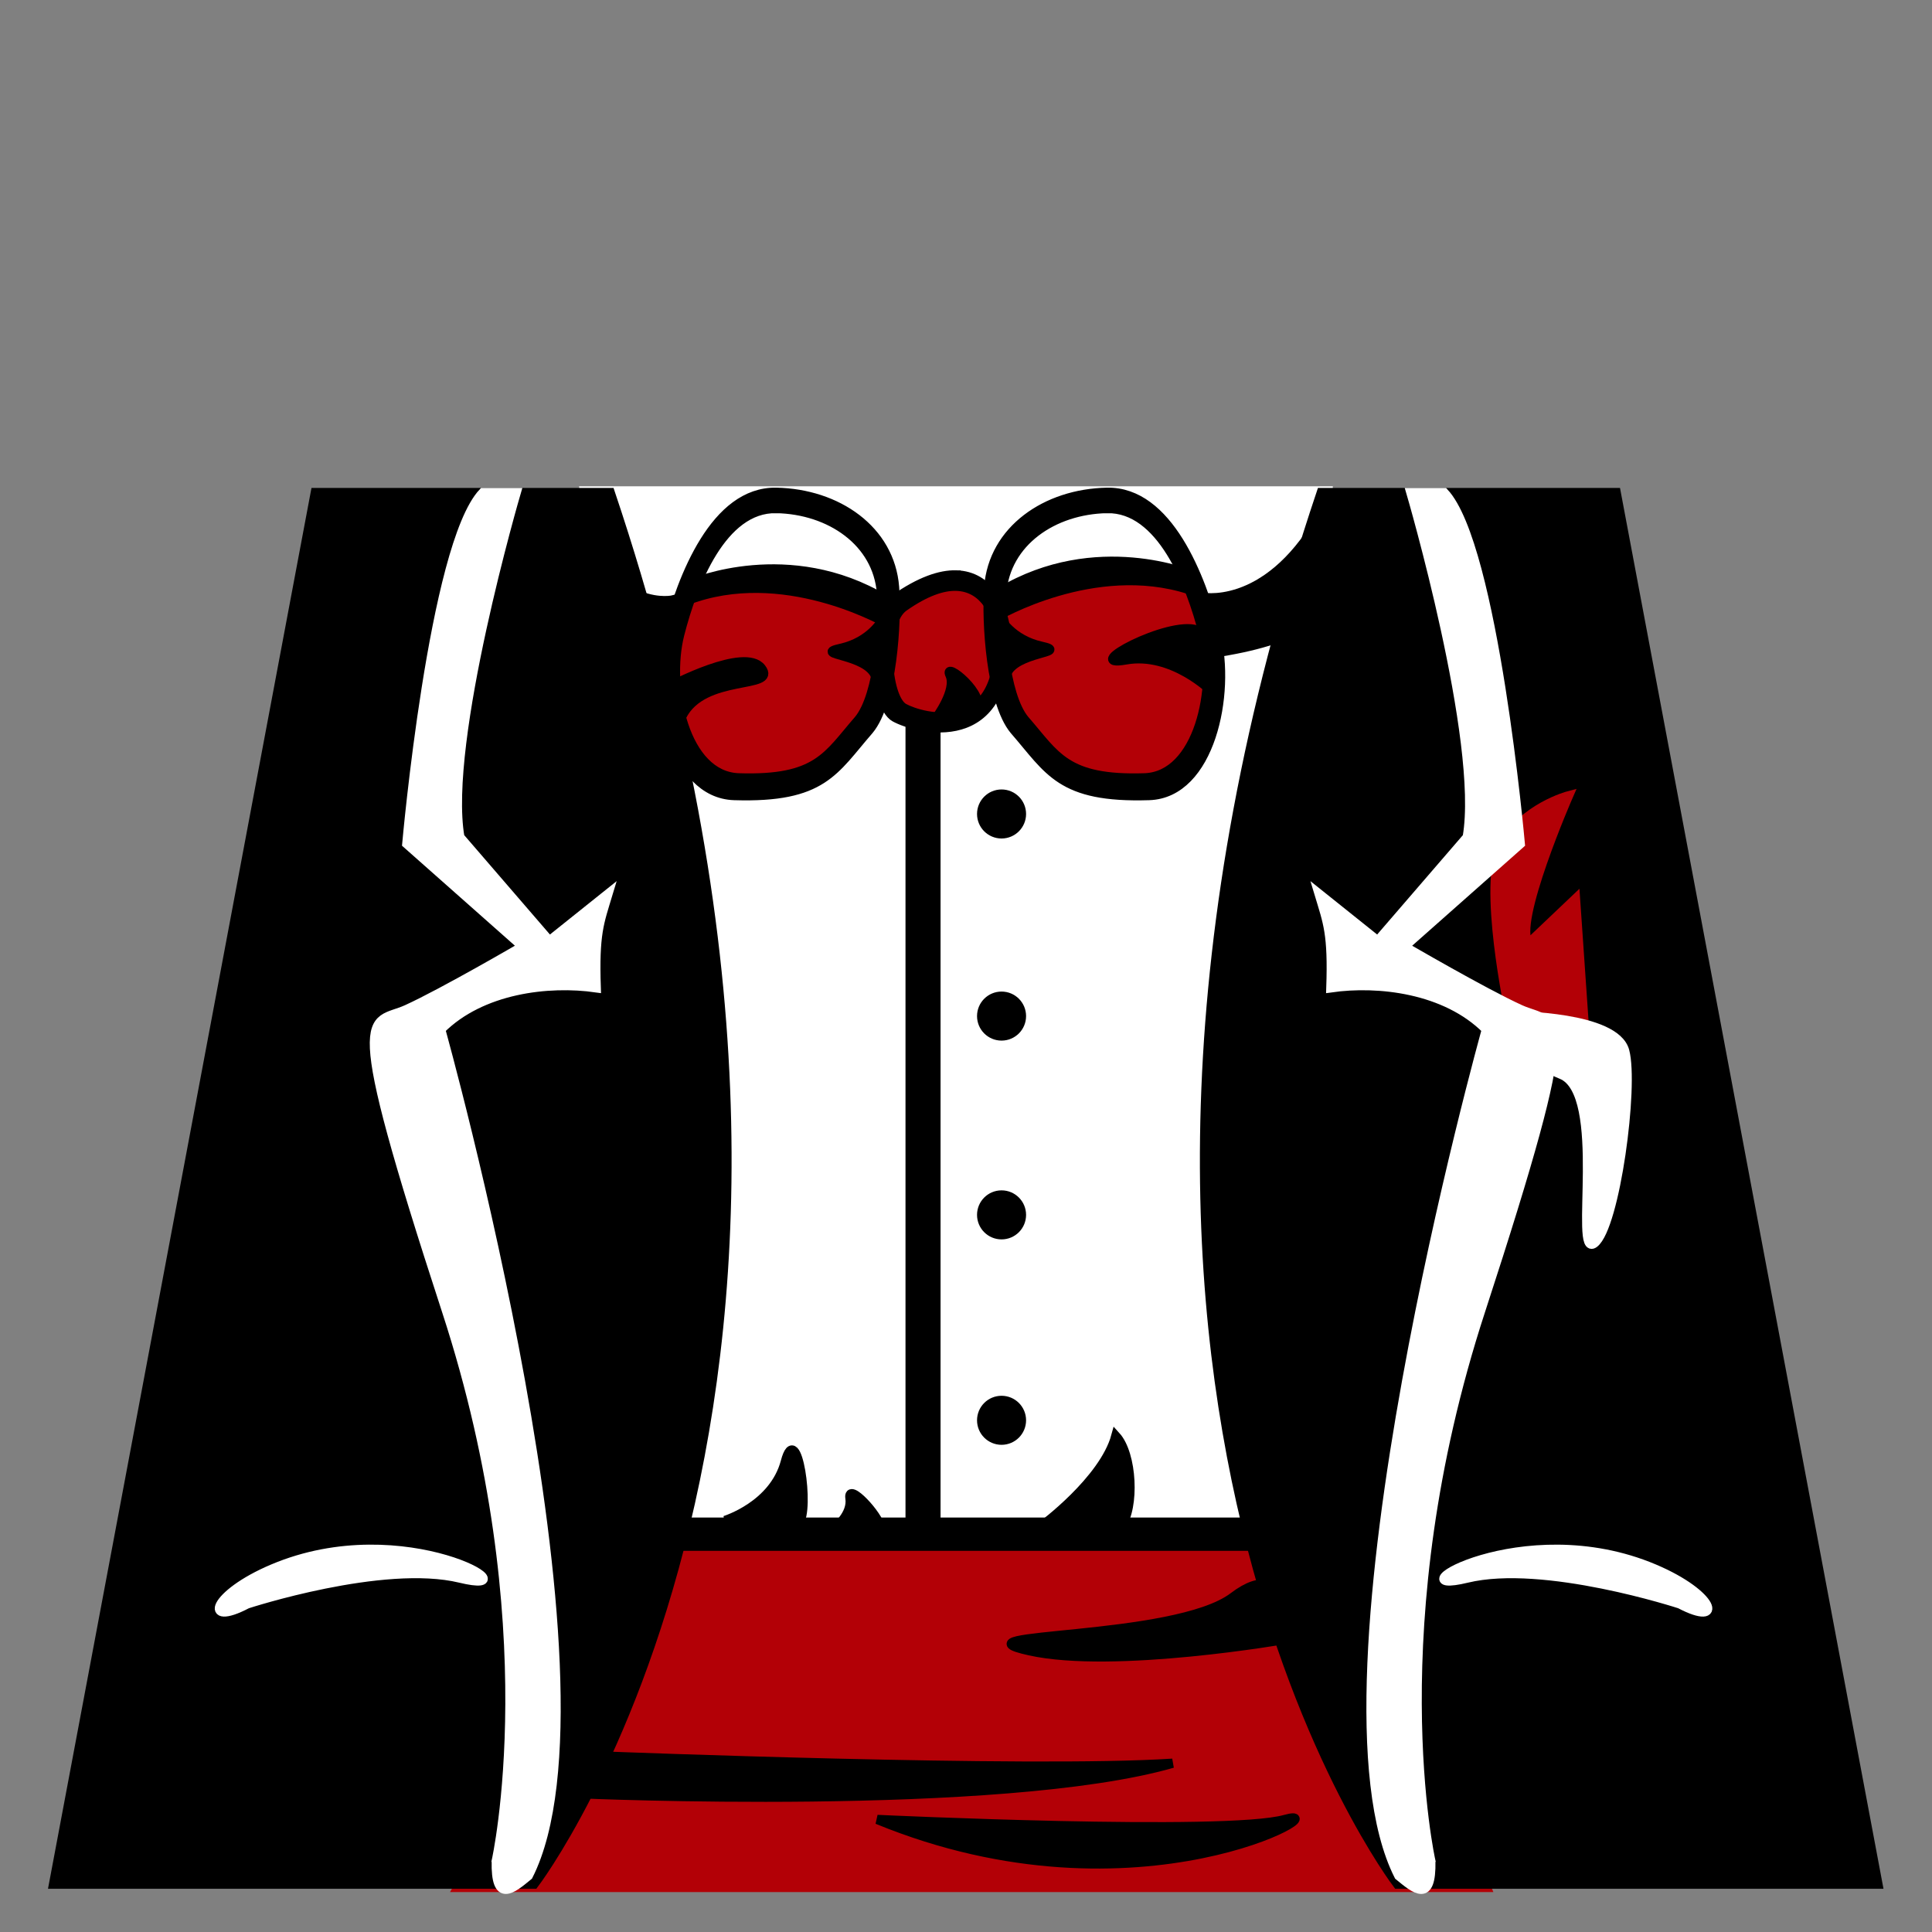 <?xml version="1.0" encoding="UTF-8" standalone="no"?>
<!-- Created with Inkscape (http://www.inkscape.org/) -->

<svg
   xmlns:dc="http://purl.org/dc/elements/1.1/"
   xmlns:cc="http://creativecommons.org/ns#"
   xmlns:rdf="http://www.w3.org/1999/02/22-rdf-syntax-ns#"
   xmlns:svg="http://www.w3.org/2000/svg"
   xmlns="http://www.w3.org/2000/svg"
   xmlns:sodipodi="http://sodipodi.sourceforge.net/DTD/sodipodi-0.dtd"
   xmlns:inkscape="http://www.inkscape.org/namespaces/inkscape"
   width="1024"
   height="1024"
   id="svg2"
   version="1.1"
   inkscape:version="0.48.4 r9939"
   sodipodi:docname="Magician Torso.svg">
  <rect width="100%" height="100%" fill="#808080" stroke="none"/>
  <defs
     id="defs4" />
  <sodipodi:namedview
     id="base"
     pagecolor="#ffffff"
     bordercolor="#666666"
     borderopacity="1.0"
     inkscape:pageopacity="0.0"
     inkscape:pageshadow="2"
     inkscape:zoom="0.35"
     inkscape:cx="-265.22223"
     inkscape:cy="437.12602"
     inkscape:document-units="px"
     inkscape:current-layer="layer1"
     showgrid="false"
     inkscape:window-width="1366"
     inkscape:window-height="705"
     inkscape:window-x="-8"
     inkscape:window-y="-8"
     inkscape:window-maximized="1" />
  <g
     inkscape:label="Layer 1"
     inkscape:groupmode="layer"
     id="layer1"
     transform="translate(0,-28.362)">
    <g
       id="g3345"
       transform="matrix(4.917,0,0,4.917,-1930.29,-1924.279)">
      <path
         inkscape:connector-curvature="0"
         id="path3332"
         d="m 552.806,600.571 -110.864,0 21.466,-38.133 73.489,-1.01 z"
         style="fill:#b30006;fill-opacity:1;stroke:#b30006;stroke-width:1px;stroke-linecap:butt;stroke-linejoin:miter;stroke-opacity:1" />
      <path
         inkscape:connector-curvature="0"
         id="path3330"
         d="m 455.536,450.041 80.179,0 -6.786,111.607 -65.714,0 z"
         style="fill:#ffffff;stroke:#ffffff;stroke-width:1px;stroke-linecap:butt;stroke-linejoin:miter;stroke-opacity:1" />
      <path
         inkscape:connector-curvature="0"
         id="path3328"
         d="m 466.786,462.184 1.964,-1.607 10,-1.071 9.464,3.393 5.714,-3.214 4.107,0.714 3.571,1.607 7.679,-2.679 8.75,-0.357 3.036,1.071 2.321,7.321 -0.357,8.214 -4.107,5.357 -6.25,0.893 -5.179,-1.607 -5,-4.464 -2.143,-5.179 -2.679,2.857 -4.286,1.607 -3.393,-1.25 -2.679,-2.321 -5,7.679 -7.857,3.214 -6.429,-2.143 -3.571,-8.036 -0.357,-7.679 z"
         style="fill:#b30006;fill-opacity:1;stroke:#b30006;stroke-width:1px;stroke-linecap:butt;stroke-linejoin:miter;stroke-opacity:1" />
      <path
         sodipodi:nodetypes="cc"
         inkscape:connector-curvature="0"
         id="path3308-1"
         d="m 458.351,450.219 c 32.5,96.786 -8.214,150 -8.214,150 l -51.786,0 28.214,-150 z"
         style="fill:#000000;stroke:#000000;stroke-width:1px;stroke-linecap:butt;stroke-linejoin:miter;stroke-opacity:1" />
      <path
         sodipodi:nodetypes="cssccccccccccc"
         inkscape:connector-curvature="0"
         id="path3058"
         d="m 446.071,597.719 c 0,0 5.714,-25.357 -5.357,-59.286 -11.071,-33.929 -8.214,-30.714 -4.286,-32.5 3.929,-1.786 12.5,-6.786 12.5,-6.786 l -12.5,-11.071 c 0,0 2.857,-32.143 8.214,-37.857 l 3.571,0 c 0,0 -7.857,26.786 -6.071,37.143 l 9.648,11.184 6.313,-5.051 c -0.932,3.09 -1.462,4.255 -1.263,10.102 -5.14,-0.734 -12.372,0.097 -16.767,4.493 0,0 19.798,70.764 9.444,91.219 -1.756,1.443 -3.546,2.998 -3.446,-1.589 z"
         style="fill:#ffffff;stroke:#ffffff;stroke-width:1px;stroke-linecap:butt;stroke-linejoin:miter;stroke-opacity:1" />
      <path
         sodipodi:nodetypes="cssc"
         inkscape:connector-curvature="0"
         id="path3060"
         d="m 419.213,570.014 c 0,0 14.647,-4.798 22.981,-2.778 8.334,2.02 -5.947,-7.041 -20.203,-1.01 -6.566,2.778 -7.576,6.313 -2.778,3.788 z"
         style="fill:#ffffff;stroke:#ffffff;stroke-width:1px;stroke-linecap:butt;stroke-linejoin:miter;stroke-opacity:1" />
      <path
         sodipodi:nodetypes="cccc"
         inkscape:connector-curvature="0"
         id="path3062"
         d="m 455.074,590.47 c 0,0 45.457,2.02 63.892,-3.283 -15.405,1.01 -60.862,-0.758 -60.862,-0.758 z"
         style="fill:#000000;stroke:#000000;stroke-width:1px;stroke-linecap:butt;stroke-linejoin:miter;stroke-opacity:1" />
      <path
         inkscape:connector-curvature="0"
         id="path3064"
         d="m 487.146,593.248 c 0,0 37.628,1.768 43.942,0 6.313,-1.768 -15.657,11.617 -43.942,0 z"
         style="fill:#000000;stroke:#000000;stroke-width:1px;stroke-linecap:butt;stroke-linejoin:miter;stroke-opacity:1" />
      <path
         sodipodi:nodetypes="cssc"
         inkscape:connector-curvature="0"
         id="path3066"
         d="m 531.34,573.802 c 0,0 -18.688,3.283 -27.779,1.263 -9.091,-2.02 15.657,-1.01 21.971,-5.808 6.313,-4.798 5.808,4.546 5.808,4.546 z"
         style="fill:#000000;stroke:#000000;stroke-width:1px;stroke-linecap:butt;stroke-linejoin:miter;stroke-opacity:1" />
      <path
         sodipodi:nodetypes="cscc"
         inkscape:connector-curvature="0"
         id="path3070"
         d="m 470.714,561.023 c 0,0 5.268,-1.607 6.518,-6.339 1.25,-4.732 2.679,5.268 1.429,6.607 z"
         style="fill:#000000;stroke:#000000;stroke-width:1px;stroke-linecap:butt;stroke-linejoin:miter;stroke-opacity:1" />
      <path
         sodipodi:nodetypes="cssc"
         inkscape:connector-curvature="0"
         id="path3072"
         d="m 482.589,561.826 c 0,0 1.875,-1.429 1.607,-3.214 -0.268,-1.786 3.125,1.875 3.304,3.214 0.179,1.339 -4.911,0 -4.911,0 z"
         style="fill:#000000;stroke:#000000;stroke-width:1px;stroke-linecap:butt;stroke-linejoin:miter;stroke-opacity:1" />
      <path
         sodipodi:nodetypes="ccc"
         inkscape:connector-curvature="0"
         id="path3074"
         d="m 504.821,561.648 c 0,0 6.732,-4.944 8.036,-9.732 1.786,1.964 2.054,7.679 0.536,9.732 z"
         style="fill:#000000;stroke:#000000;stroke-width:1px;stroke-linecap:butt;stroke-linejoin:miter;stroke-opacity:1" />
      <path
         sodipodi:nodetypes="ccccc"
         inkscape:connector-curvature="0"
         id="path3076"
         d="m 461.964,561.201 65.893,0 0,2.589 -65.893,0 z"
         style="fill:#000000;stroke:#000000;stroke-width:1px;stroke-linecap:butt;stroke-linejoin:miter;stroke-opacity:1" />
      <path
         inkscape:connector-curvature="0"
         id="path3078"
         d="m 490.682,475.06 0,86.873 2.778,0 0,-86.873 z"
         style="fill:#000000;stroke:#000000;stroke-width:1px;stroke-linecap:butt;stroke-linejoin:miter;stroke-opacity:1" />
      <path
         d="m 502.679,484.862 c 0,1.183 -0.959,2.143 -2.143,2.143 -1.183,0 -2.143,-0.959 -2.143,-2.143 0,-1.183 0.959,-2.143 2.143,-2.143 1.183,0 2.143,0.959 2.143,2.143 z"
         sodipodi:ry="2.1428571"
         sodipodi:rx="2.1428571"
         sodipodi:cy="484.86218"
         sodipodi:cx="500.53571"
         id="path3080"
         style="fill:#000000;fill-opacity:1;stroke:#000000;stroke-opacity:1"
         sodipodi:type="arc" />
      <path
         d="m 502.679,484.862 c 0,1.183 -0.959,2.143 -2.143,2.143 -1.183,0 -2.143,-0.959 -2.143,-2.143 0,-1.183 0.959,-2.143 2.143,-2.143 1.183,0 2.143,0.959 2.143,2.143 z"
         sodipodi:ry="2.1428571"
         sodipodi:rx="2.1428571"
         sodipodi:cy="484.86218"
         sodipodi:cx="500.53571"
         id="path3080-4"
         style="fill:#000000;fill-opacity:1;stroke:#000000;stroke-opacity:1"
         sodipodi:type="arc"
         transform="translate(1.5150833e-4,21.786)" />
      <path
         d="m 502.679,484.862 c 0,1.183 -0.959,2.143 -2.143,2.143 -1.183,0 -2.143,-0.959 -2.143,-2.143 0,-1.183 0.959,-2.143 2.143,-2.143 1.183,0 2.143,0.959 2.143,2.143 z"
         sodipodi:ry="2.1428571"
         sodipodi:rx="2.1428571"
         sodipodi:cy="484.86218"
         sodipodi:cx="500.53571"
         id="path3080-4-0"
         style="fill:#000000;fill-opacity:1;stroke:#000000;stroke-opacity:1"
         sodipodi:type="arc"
         transform="translate(1.5150833e-4,43.214)" />
      <path
         d="m 502.679,484.862 c 0,1.183 -0.959,2.143 -2.143,2.143 -1.183,0 -2.143,-0.959 -2.143,-2.143 0,-1.183 0.959,-2.143 2.143,-2.143 1.183,0 2.143,0.959 2.143,2.143 z"
         sodipodi:ry="2.1428571"
         sodipodi:rx="2.1428571"
         sodipodi:cy="484.86218"
         sodipodi:cx="500.53571"
         id="path3080-4-0-9"
         style="fill:#000000;fill-opacity:1;stroke:#000000;stroke-opacity:1"
         sodipodi:type="arc"
         transform="translate(1.5150833e-4,65.357)" />
      <path
         id="path3157"
         d="m 511.906,450.188 c -6.566,0.126 -12.267,4.047 -12.75,10.219 -0.284,3.638 0.225,12.376 2.75,15.406 3.793,4.353 4.955,7.365 14.531,7.062 6.605,-0.208 8.829,-10.967 7.188,-17.406 -1.568,-6.153 -5.153,-15.408 -11.719,-15.281 z m 0,1.75 c 5.829,-0.112 9.014,8.1 10.406,13.562 1.457,5.716 -0.512,15.284 -6.375,15.469 -8.501,0.268 -9.539,-2.386 -12.906,-6.25 -2.242,-2.69 -2.721,-10.458 -2.469,-13.688 0.428,-5.479 5.515,-8.982 11.344,-9.094 z"
         style="fill:#000000;stroke:#000000;stroke-width:1px;stroke-linecap:butt;stroke-linejoin:miter;stroke-opacity:1"
         inkscape:connector-curvature="0" />
      <path
         id="path3157-8"
         d="m 476.248,450.188 c 6.566,0.126 12.267,4.047 12.75,10.219 0.284,3.638 -0.225,12.376 -2.75,15.406 -3.793,4.353 -4.955,7.365 -14.531,7.062 -6.605,-0.208 -8.829,-10.967 -7.188,-17.406 1.568,-6.153 5.153,-15.408 11.719,-15.281 z m 0,1.75 c -5.829,-0.112 -9.014,8.1 -10.406,13.562 -1.457,5.716 0.512,15.284 6.375,15.469 8.501,0.268 9.539,-2.386 12.906,-6.25 2.242,-2.69 2.721,-10.458 2.469,-13.688 -0.428,-5.479 -5.515,-8.982 -11.344,-9.094 z"
         style="fill:#000000;stroke:#000000;stroke-width:1px;stroke-linecap:butt;stroke-linejoin:miter;stroke-opacity:1"
         inkscape:connector-curvature="0" />
      <path
         id="path3196"
         d="m 495.625,459.094 c -1.691,-0.039 -3.867,0.683 -6.594,2.594 -2.903,2.034 -2.273,11.487 0,12.75 2.273,1.263 12.569,4.072 11.938,-9.312 -0.188,-2.262 -1.623,-5.945 -5.344,-6.031 z m 0,1.219 c 3.186,0.074 4.432,3.219 4.594,5.156 0.541,11.461 -8.273,9.05 -10.219,7.969 -1.946,-1.081 -2.485,-9.165 0,-10.906 2.335,-1.636 4.177,-2.252 5.625,-2.219 z"
         style="fill:#000000;stroke:#000000;stroke-width:1px;stroke-linecap:butt;stroke-linejoin:miter;stroke-opacity:1"
         inkscape:connector-curvature="0" />
      <path
         inkscape:connector-curvature="0"
         id="path3217"
         d="m 523.214,471.648 c 0,0 -4.286,-4.286 -9.286,-3.393 -5,0.893 4.643,-4.286 7.679,-3.214 3.036,1.071 2.143,5 1.607,6.607 z"
         style="fill:#000000;stroke:#000000;stroke-width:1px;stroke-linecap:butt;stroke-linejoin:miter;stroke-opacity:1" />
      <path
         inkscape:connector-curvature="0"
         id="path3219"
         d="m 464.821,471.112 c 0,0 8.036,-4.286 9.821,-1.964 1.786,2.321 -6.25,0.536 -8.571,5.179 -2.321,4.643 -1.25,-3.214 -1.25,-3.214 z"
         style="fill:#000000;stroke:#000000;stroke-width:1px;stroke-linecap:butt;stroke-linejoin:miter;stroke-opacity:1" />
      <path
         inkscape:connector-curvature="0"
         id="path3221"
         d="m 487.679,463.969 c 0,0 -1.25,2.321 -4.464,3.036 -3.214,0.714 2.857,0.536 3.75,3.036 0.893,2.5 0.714,-6.071 0.714,-6.071 z"
         style="fill:#000000;stroke:#000000;stroke-width:1px;stroke-linecap:butt;stroke-linejoin:miter;stroke-opacity:1" />
      <path
         inkscape:connector-curvature="0"
         id="path3221-4"
         d="m 500.346,463.741 c 0,0 1.25,2.321 4.464,3.036 3.214,0.714 -2.857,0.536 -3.75,3.036 -0.893,2.5 -0.714,-6.071 -0.714,-6.071 z"
         style="fill:#000000;stroke:#000000;stroke-width:1px;stroke-linecap:butt;stroke-linejoin:miter;stroke-opacity:1" />
      <path
         inkscape:connector-curvature="0"
         id="path3241"
         d="m 493.46,474.555 c 0,0 2.273,-3.03 1.515,-4.672 -0.758,-1.641 4.167,2.273 2.778,3.914 -1.389,1.641 -4.293,0.758 -4.293,0.758 z"
         style="fill:#000000;stroke:#000000;stroke-width:1px;stroke-linecap:butt;stroke-linejoin:miter;stroke-opacity:1" />
      <path
         inkscape:connector-curvature="0"
         id="path3243"
         d="m 521.112,459.15 c 0,0 -10.354,-4.419 -20.708,1.768 l -0.379,2.652 c 0,0 10.48,-6.187 20.708,-2.904 z"
         style="fill:#000000;stroke:#000000;stroke-width:1px;stroke-linecap:butt;stroke-linejoin:miter;stroke-opacity:1" />
      <path
         inkscape:connector-curvature="0"
         id="path3243-5"
         d="m 467.259,459.978 c 0,0 10.354,-4.419 20.708,1.768 l 0.379,2.652 c 0,0 -10.48,-6.187 -20.708,-2.904 z"
         style="fill:#000000;stroke:#000000;stroke-width:1px;stroke-linecap:butt;stroke-linejoin:miter;stroke-opacity:1" />
      <path
         sodipodi:nodetypes="cc"
         inkscape:connector-curvature="0"
         id="path3308"
         d="m 535,450.219 c -32.5,96.786 8.214,150 8.214,150 l 51.786,0 -28.214,-150 z"
         style="fill:#000000;stroke:#000000;stroke-width:1px;stroke-linecap:butt;stroke-linejoin:miter;stroke-opacity:1" />
      <path
         inkscape:connector-curvature="0"
         id="path3286"
         d="m 557.352,498.814 5.051,-4.798 1.01,14.647 -8.081,-2.273 c 0,0 -3.03,-14.142 -0.758,-18.183 2.273,-4.041 7.071,-5.303 7.071,-5.303 0,0 -6.061,13.89 -4.293,15.91 z"
         style="fill:#b30006;fill-opacity:1;stroke:#b30006;stroke-width:1px;stroke-linecap:butt;stroke-linejoin:miter;stroke-opacity:1" />
      <path
         sodipodi:nodetypes="cssccccccccccc"
         inkscape:connector-curvature="0"
         id="path3058-5"
         d="m 546.806,597.72 c 0,0 -5.714,-25.357 5.357,-59.286 11.071,-33.929 8.214,-30.714 4.286,-32.5 -3.929,-1.786 -12.5,-6.786 -12.5,-6.786 l 12.5,-11.071 c 0,0 -2.857,-32.143 -8.214,-37.857 l -3.571,0 c 0,0 7.857,26.786 6.071,37.143 l -9.648,11.184 -6.313,-5.051 c 0.932,3.09 1.462,4.255 1.263,10.102 5.14,-0.734 12.372,0.097 16.767,4.493 0,0 -19.798,70.764 -9.444,91.219 1.756,1.443 3.546,2.998 3.446,-1.589 z"
         style="fill:#ffffff;stroke:#ffffff;stroke-width:1px;stroke-linecap:butt;stroke-linejoin:miter;stroke-opacity:1" />
      <path
         sodipodi:nodetypes="cssc"
         inkscape:connector-curvature="0"
         id="path3060-1"
         d="m 573.664,570.015 c 0,0 -14.647,-4.798 -22.981,-2.778 -8.334,2.02 5.947,-7.041 20.203,-1.01 6.566,2.778 7.576,6.313 2.778,3.788 z"
         style="fill:#ffffff;stroke:#ffffff;stroke-width:1px;stroke-linecap:butt;stroke-linejoin:miter;stroke-opacity:1" />
      <path
         sodipodi:nodetypes="csssc"
         inkscape:connector-curvature="0"
         id="path3284"
         d="m 555.836,506.627 c 0,0 10.859,0 11.869,3.788 1.01,3.788 -1.01,18.94 -3.283,20.708 -2.273,1.768 1.515,-16.162 -3.536,-18.183 -5.051,-2.02 -5.051,-6.313 -5.051,-6.313 z"
         style="fill:#ffffff;stroke:#ffffff;stroke-width:1px;stroke-linecap:butt;stroke-linejoin:miter;stroke-opacity:1" />
      <path
         sodipodi:nodetypes="cc"
         inkscape:connector-curvature="0"
         id="path3288"
         d="m 521.964,461.469 c 0,0 6.964,1.607 12.857,-8.393 l -0.536,10.357 c 0,0 -1.25,2.679 -11.071,4.107 z"
         style="fill:#000000;stroke:#000000;stroke-width:1px;stroke-linecap:butt;stroke-linejoin:miter;stroke-opacity:1" />
      <path
         sodipodi:nodetypes="cc"
         inkscape:connector-curvature="0"
         id="path3288-7"
         d="m 465.209,461.742 c 0,0 -6.126,1.614 -11.31,-8.428 l 0.471,10.4 c 0,0 1.1,2.69 9.739,4.124 z"
         style="fill:#000000;stroke:#000000;stroke-width:0.94px;stroke-linecap:butt;stroke-linejoin:miter;stroke-opacity:1" />
    </g>
  </g>
</svg>
